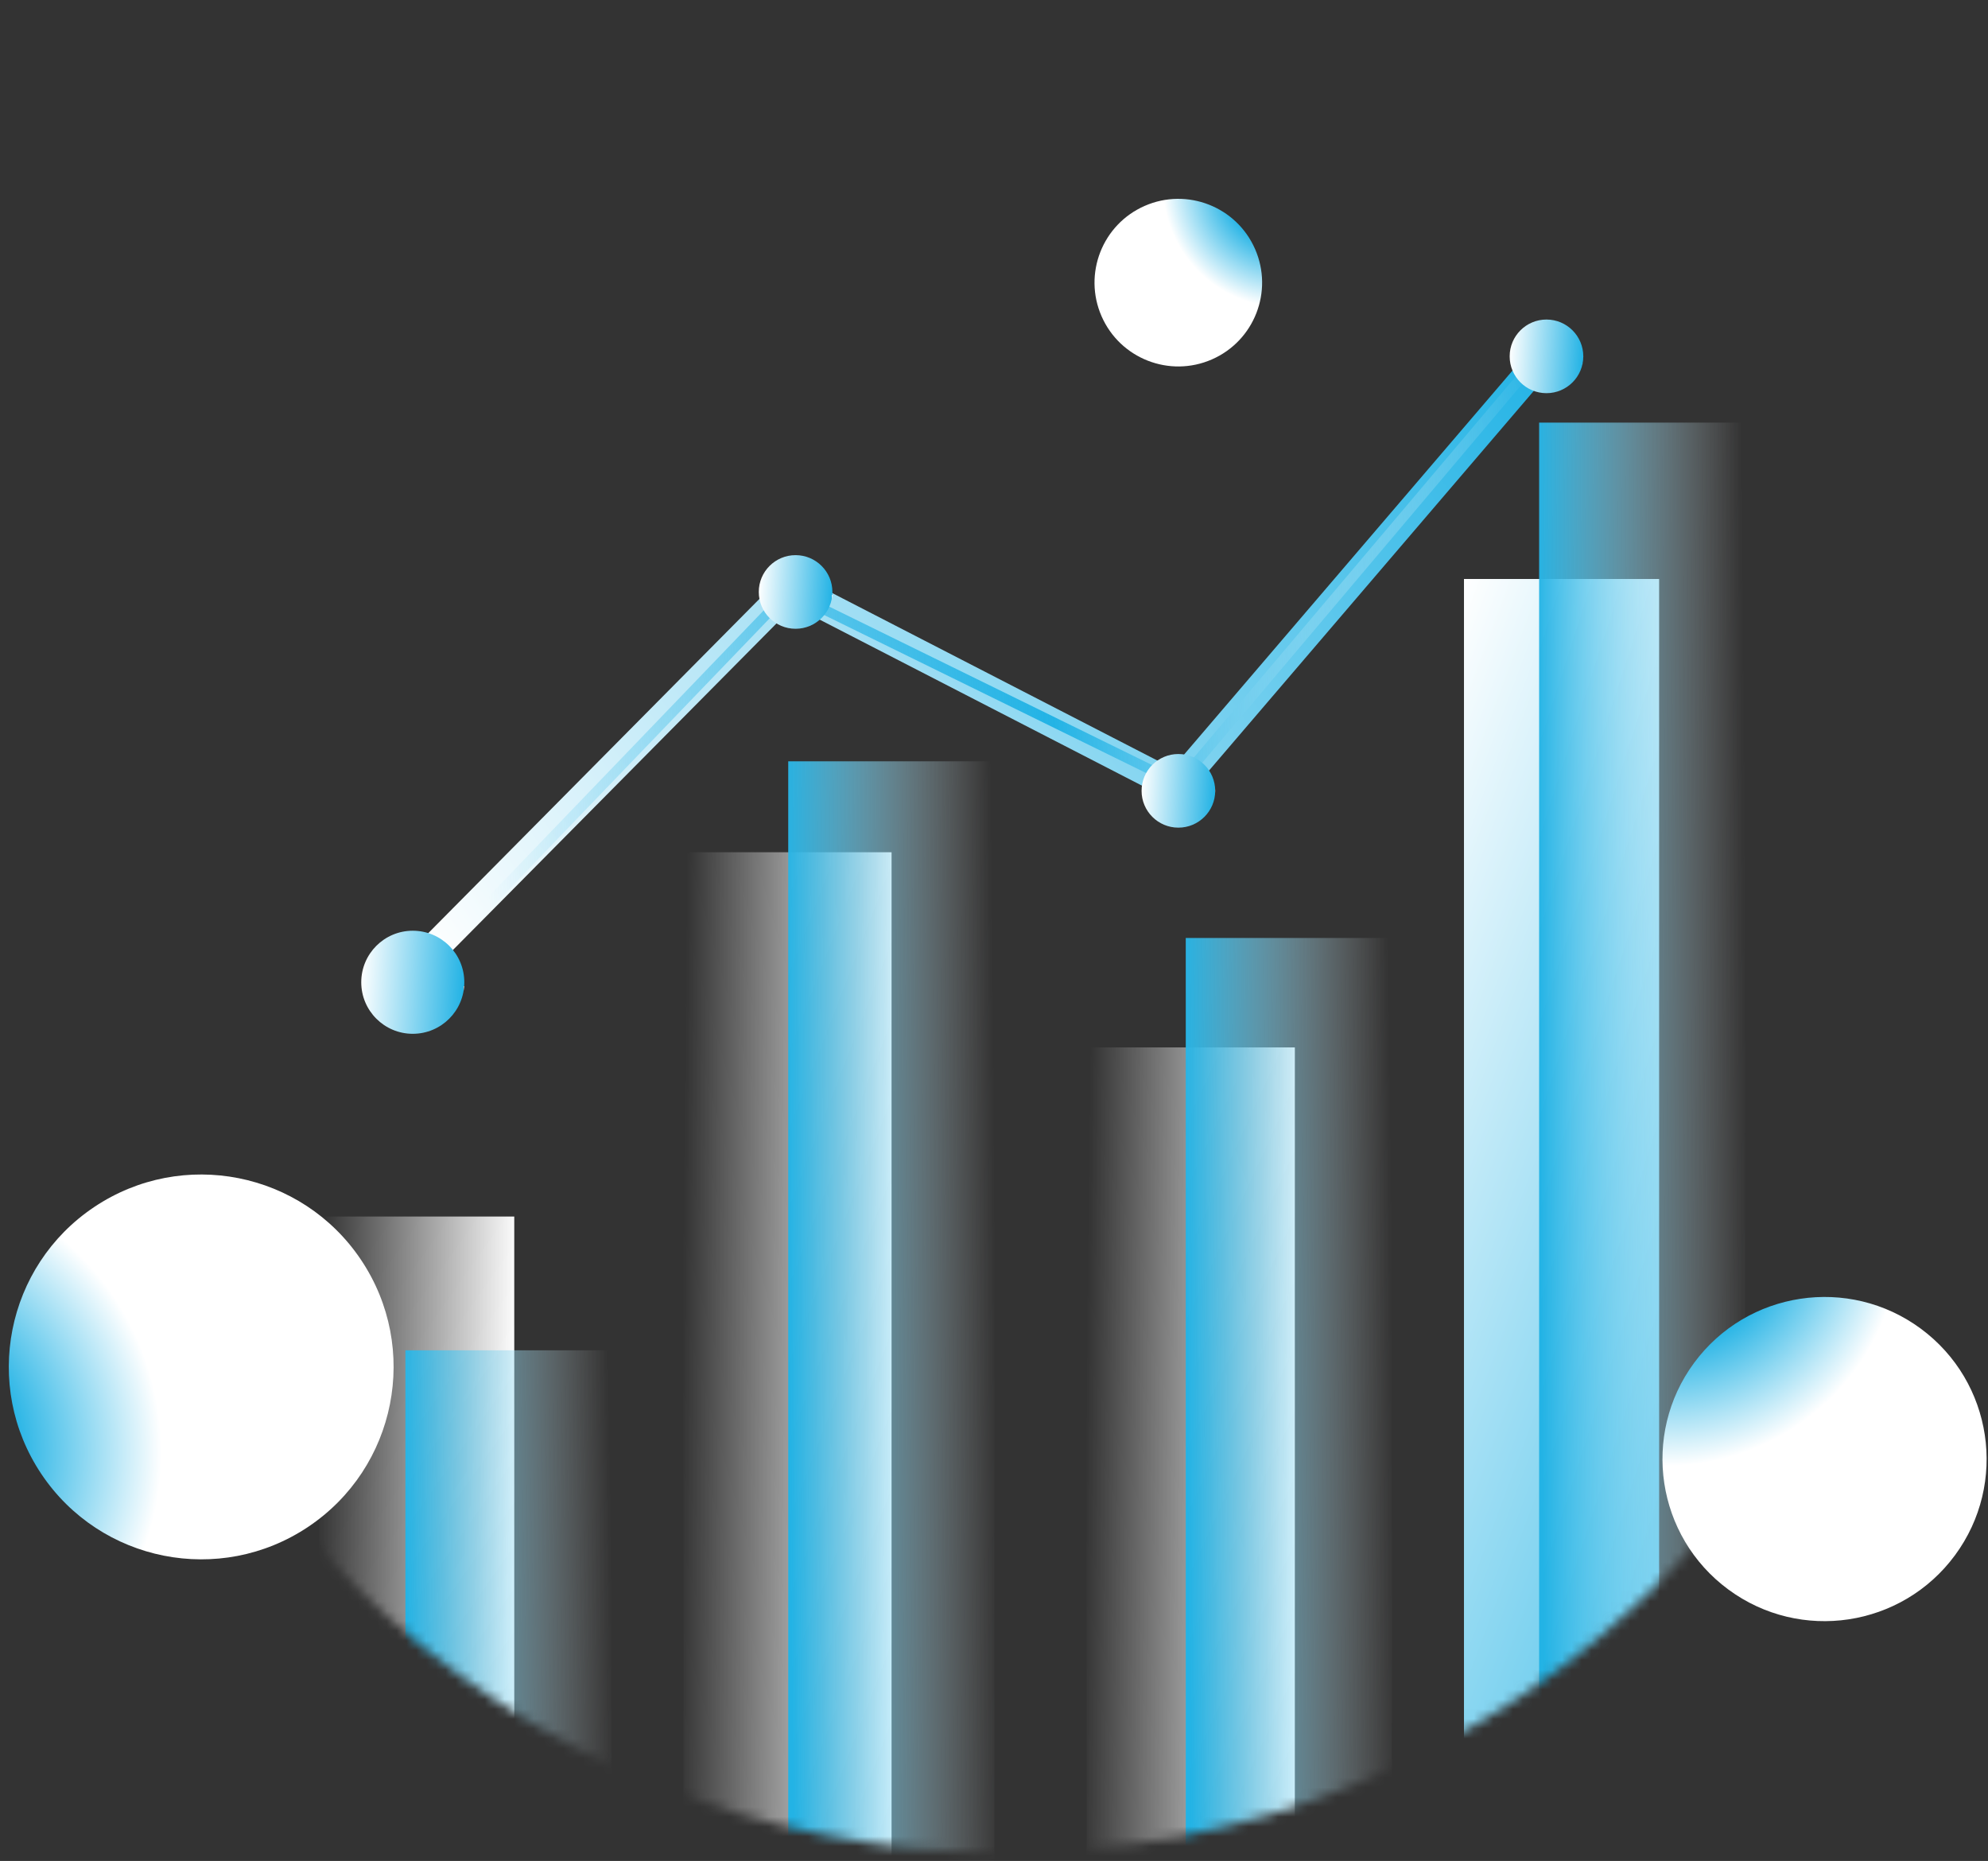 <svg width="203" height="190" viewBox="0 0 203 190" fill="none" xmlns="http://www.w3.org/2000/svg">
<rect x="0" y="0" width="203" height="190" fill="#333333" stroke="none"/>
<ellipse rx="19.648" ry="19.648" transform="matrix(-0.831 0.556 -0.556 -0.831 20.545 139.563)" fill="url(#paint0_radial_3428_17214)"/>
<ellipse rx="94.564" ry="94.564" transform="matrix(-0.831 0.556 -0.556 -0.831 102.66 94.647)" fill="url(#paint1_radial_3428_17214)"/>
<mask id="mask0_3428_17214" style="mask-type:alpha" maskUnits="userSpaceOnUse" x="8" y="0" width="190" height="190">
<ellipse rx="94.564" ry="94.564" transform="matrix(-0.831 0.556 -0.556 -0.831 102.659 94.647)" fill="url(#paint2_radial_3428_17214)"/>
</mask>
<g mask="url(#mask0_3428_17214)">
<rect x="32.586" y="124.208" width="19.927" height="58.452" fill="url(#paint3_linear_3428_17214)"/>
<rect x="110.965" y="106.938" width="21.255" height="91.663" fill="url(#paint4_linear_3428_17214)"/>
<rect x="69.785" y="87.012" width="21.255" height="116.903" fill="url(#paint5_linear_3428_17214)"/>
<rect width="21.048" height="96.221" transform="matrix(-1 0 0 1 142.129 95.769)" fill="url(#paint6_linear_3428_17214)"/>
<rect width="21.048" height="114.262" transform="matrix(-1 0 0 1 101.536 77.728)" fill="url(#paint7_linear_3428_17214)"/>
<rect width="21.048" height="63.145" transform="matrix(-1 0 0 1 62.447 137.866)" fill="url(#paint8_linear_3428_17214)"/>
<rect x="149.491" y="59.114" width="19.927" height="127.531" fill="url(#paint9_linear_3428_17214)"/>
<rect width="21.048" height="136.813" transform="matrix(-1 0 0 1 178.212 43.149)" fill="url(#paint10_linear_3428_17214)"/>
</g>
<ellipse rx="8.556" ry="8.556" transform="matrix(0.916 -0.401 -0.401 -0.916 120.321 28.858)" fill="url(#paint11_radial_3428_17214)"/>
<path d="M41.886 99.266L80.743 60.055L120.079 80.315L159.819 33.863" stroke="url(#paint12_linear_3428_17214)" stroke-width="3"/>
<path d="M42.901 99.529L80.488 60.438L120.329 79.984L157.164 36.384" stroke="url(#paint13_linear_3428_17214)"/>
<circle cx="42.15" cy="100.289" r="5.262" fill="url(#paint14_linear_3428_17214)"/>
<ellipse cx="120.329" cy="80.744" rx="3.759" ry="3.759" fill="url(#paint15_linear_3428_17214)"/>
<ellipse cx="81.24" cy="60.439" rx="3.759" ry="3.759" fill="url(#paint16_linear_3428_17214)"/>
<ellipse cx="157.915" cy="36.384" rx="3.759" ry="3.759" fill="url(#paint17_linear_3428_17214)"/>
<ellipse rx="16.542" ry="16.542" transform="matrix(-0.805 -0.594 0.594 -0.805 186.309 148.97)" fill="url(#paint18_radial_3428_17214)"/>
<defs>
<radialGradient id="paint0_radial_3428_17214" cx="0" cy="0" r="1" gradientUnits="userSpaceOnUse" gradientTransform="translate(32.023 10.844) rotate(145.814) scale(28.61 28.61)">
<stop stop-color="#576270"/>
<stop offset="0.474" stop-color="#23B3E5"/>
<stop offset="1" stop-color="white"/>
</radialGradient>
<radialGradient id="paint1_radial_3428_17214" cx="0" cy="0" r="1" gradientUnits="userSpaceOnUse" gradientTransform="translate(91.072 246.445) rotate(-88.906) scale(239.383 239.383)">
<stop stop-color="#23B3E5"/>
<stop offset="0.278" stop-color="#23B3E5"/>
<stop offset="0.669" stop-color="white" stop-opacity="0"/>
</radialGradient>
<radialGradient id="paint2_radial_3428_17214" cx="0" cy="0" r="1" gradientUnits="userSpaceOnUse" gradientTransform="translate(73.453 184.91) rotate(-82.779) scale(178.176 178.176)">
<stop stop-color="#23B3E5"/>
<stop offset="0.474" stop-color="#23B3E5"/>
<stop offset="1" stop-color="white"/>
</radialGradient>
<linearGradient id="paint3_linear_3428_17214" x1="52.5" y1="153.398" x2="32.371" y2="153.007" gradientUnits="userSpaceOnUse">
<stop stop-color="white"/>
<stop offset="0" stop-color="white"/>
<stop offset="1" stop-color="white" stop-opacity="0"/>
</linearGradient>
<linearGradient id="paint4_linear_3428_17214" x1="132.206" y1="152.714" x2="110.731" y2="152.43" gradientUnits="userSpaceOnUse">
<stop stop-color="white"/>
<stop offset="0" stop-color="white"/>
<stop offset="1" stop-color="white" stop-opacity="0"/>
</linearGradient>
<linearGradient id="paint5_linear_3428_17214" x1="91.026" y1="145.392" x2="69.549" y2="145.169" gradientUnits="userSpaceOnUse">
<stop stop-color="white"/>
<stop offset="0" stop-color="white"/>
<stop offset="1" stop-color="white" stop-opacity="0"/>
</linearGradient>
<linearGradient id="paint6_linear_3428_17214" x1="21.034" y1="48.052" x2="-0.232" y2="47.786" gradientUnits="userSpaceOnUse">
<stop offset="0" stop-color="#23B3E5"/>
<stop offset="1" stop-color="white" stop-opacity="0"/>
</linearGradient>
<linearGradient id="paint7_linear_3428_17214" x1="21.034" y1="57.061" x2="-0.233" y2="56.838" gradientUnits="userSpaceOnUse">
<stop offset="0" stop-color="#23B3E5"/>
<stop offset="1" stop-color="white" stop-opacity="0"/>
</linearGradient>
<linearGradient id="paint8_linear_3428_17214" x1="21.034" y1="31.534" x2="-0.228" y2="31.13" gradientUnits="userSpaceOnUse">
<stop offset="0" stop-color="#23B3E5"/>
<stop offset="1" stop-color="white" stop-opacity="0"/>
</linearGradient>
<linearGradient id="paint9_linear_3428_17214" x1="188.016" y1="174.025" x2="116.516" y2="147.285" gradientUnits="userSpaceOnUse">
<stop stop-color="#23B3E5"/>
<stop offset="1" stop-color="white"/>
</linearGradient>
<linearGradient id="paint10_linear_3428_17214" x1="21.034" y1="68.323" x2="-0.234" y2="68.137" gradientUnits="userSpaceOnUse">
<stop offset="0" stop-color="#23B3E5"/>
<stop offset="1" stop-color="white" stop-opacity="0"/>
</linearGradient>
<radialGradient id="paint11_radial_3428_17214" cx="0" cy="0" r="1" gradientUnits="userSpaceOnUse" gradientTransform="translate(13.945 4.723) rotate(145.814) scale(12.459 12.459)">
<stop stop-color="#576270"/>
<stop offset="0.474" stop-color="#23B3E5"/>
<stop offset="1" stop-color="white"/>
</radialGradient>
<linearGradient id="paint12_linear_3428_17214" x1="147.928" y1="22.199" x2="42.796" y2="96.736" gradientUnits="userSpaceOnUse">
<stop stop-color="white"/>
<stop offset="0" stop-color="#23B3E5"/>
<stop offset="1" stop-color="white"/>
</linearGradient>
<linearGradient id="paint13_linear_3428_17214" x1="48.916" y1="77.729" x2="159.48" y2="70.319" gradientUnits="userSpaceOnUse">
<stop stop-color="#23B3E5" stop-opacity="0"/>
<stop offset="0.531" stop-color="#23B3E5"/>
<stop offset="1" stop-color="white" stop-opacity="0"/>
</linearGradient>
<linearGradient id="paint14_linear_3428_17214" x1="47.405" y1="100.283" x2="36.805" y2="99.678" gradientUnits="userSpaceOnUse">
<stop stop-color="white"/>
<stop offset="0" stop-color="#23B3E5"/>
<stop offset="1" stop-color="white"/>
</linearGradient>
<linearGradient id="paint15_linear_3428_17214" x1="124.083" y1="80.739" x2="116.511" y2="80.308" gradientUnits="userSpaceOnUse">
<stop stop-color="white"/>
<stop offset="0" stop-color="#23B3E5"/>
<stop offset="1" stop-color="white"/>
</linearGradient>
<linearGradient id="paint16_linear_3428_17214" x1="84.993" y1="60.435" x2="77.422" y2="60.003" gradientUnits="userSpaceOnUse">
<stop stop-color="white"/>
<stop offset="0" stop-color="#23B3E5"/>
<stop offset="1" stop-color="white"/>
</linearGradient>
<linearGradient id="paint17_linear_3428_17214" x1="161.669" y1="36.379" x2="154.097" y2="35.947" gradientUnits="userSpaceOnUse">
<stop stop-color="white"/>
<stop offset="0" stop-color="#23B3E5"/>
<stop offset="1" stop-color="white"/>
</linearGradient>
<radialGradient id="paint18_radial_3428_17214" cx="0" cy="0" r="1" gradientUnits="userSpaceOnUse" gradientTransform="translate(26.961 9.13) rotate(145.814) scale(24.087 24.087)">
<stop stop-color="#576270"/>
<stop offset="0.474" stop-color="#23B3E5"/>
<stop offset="1" stop-color="white"/>
</radialGradient>
</defs>
</svg>
